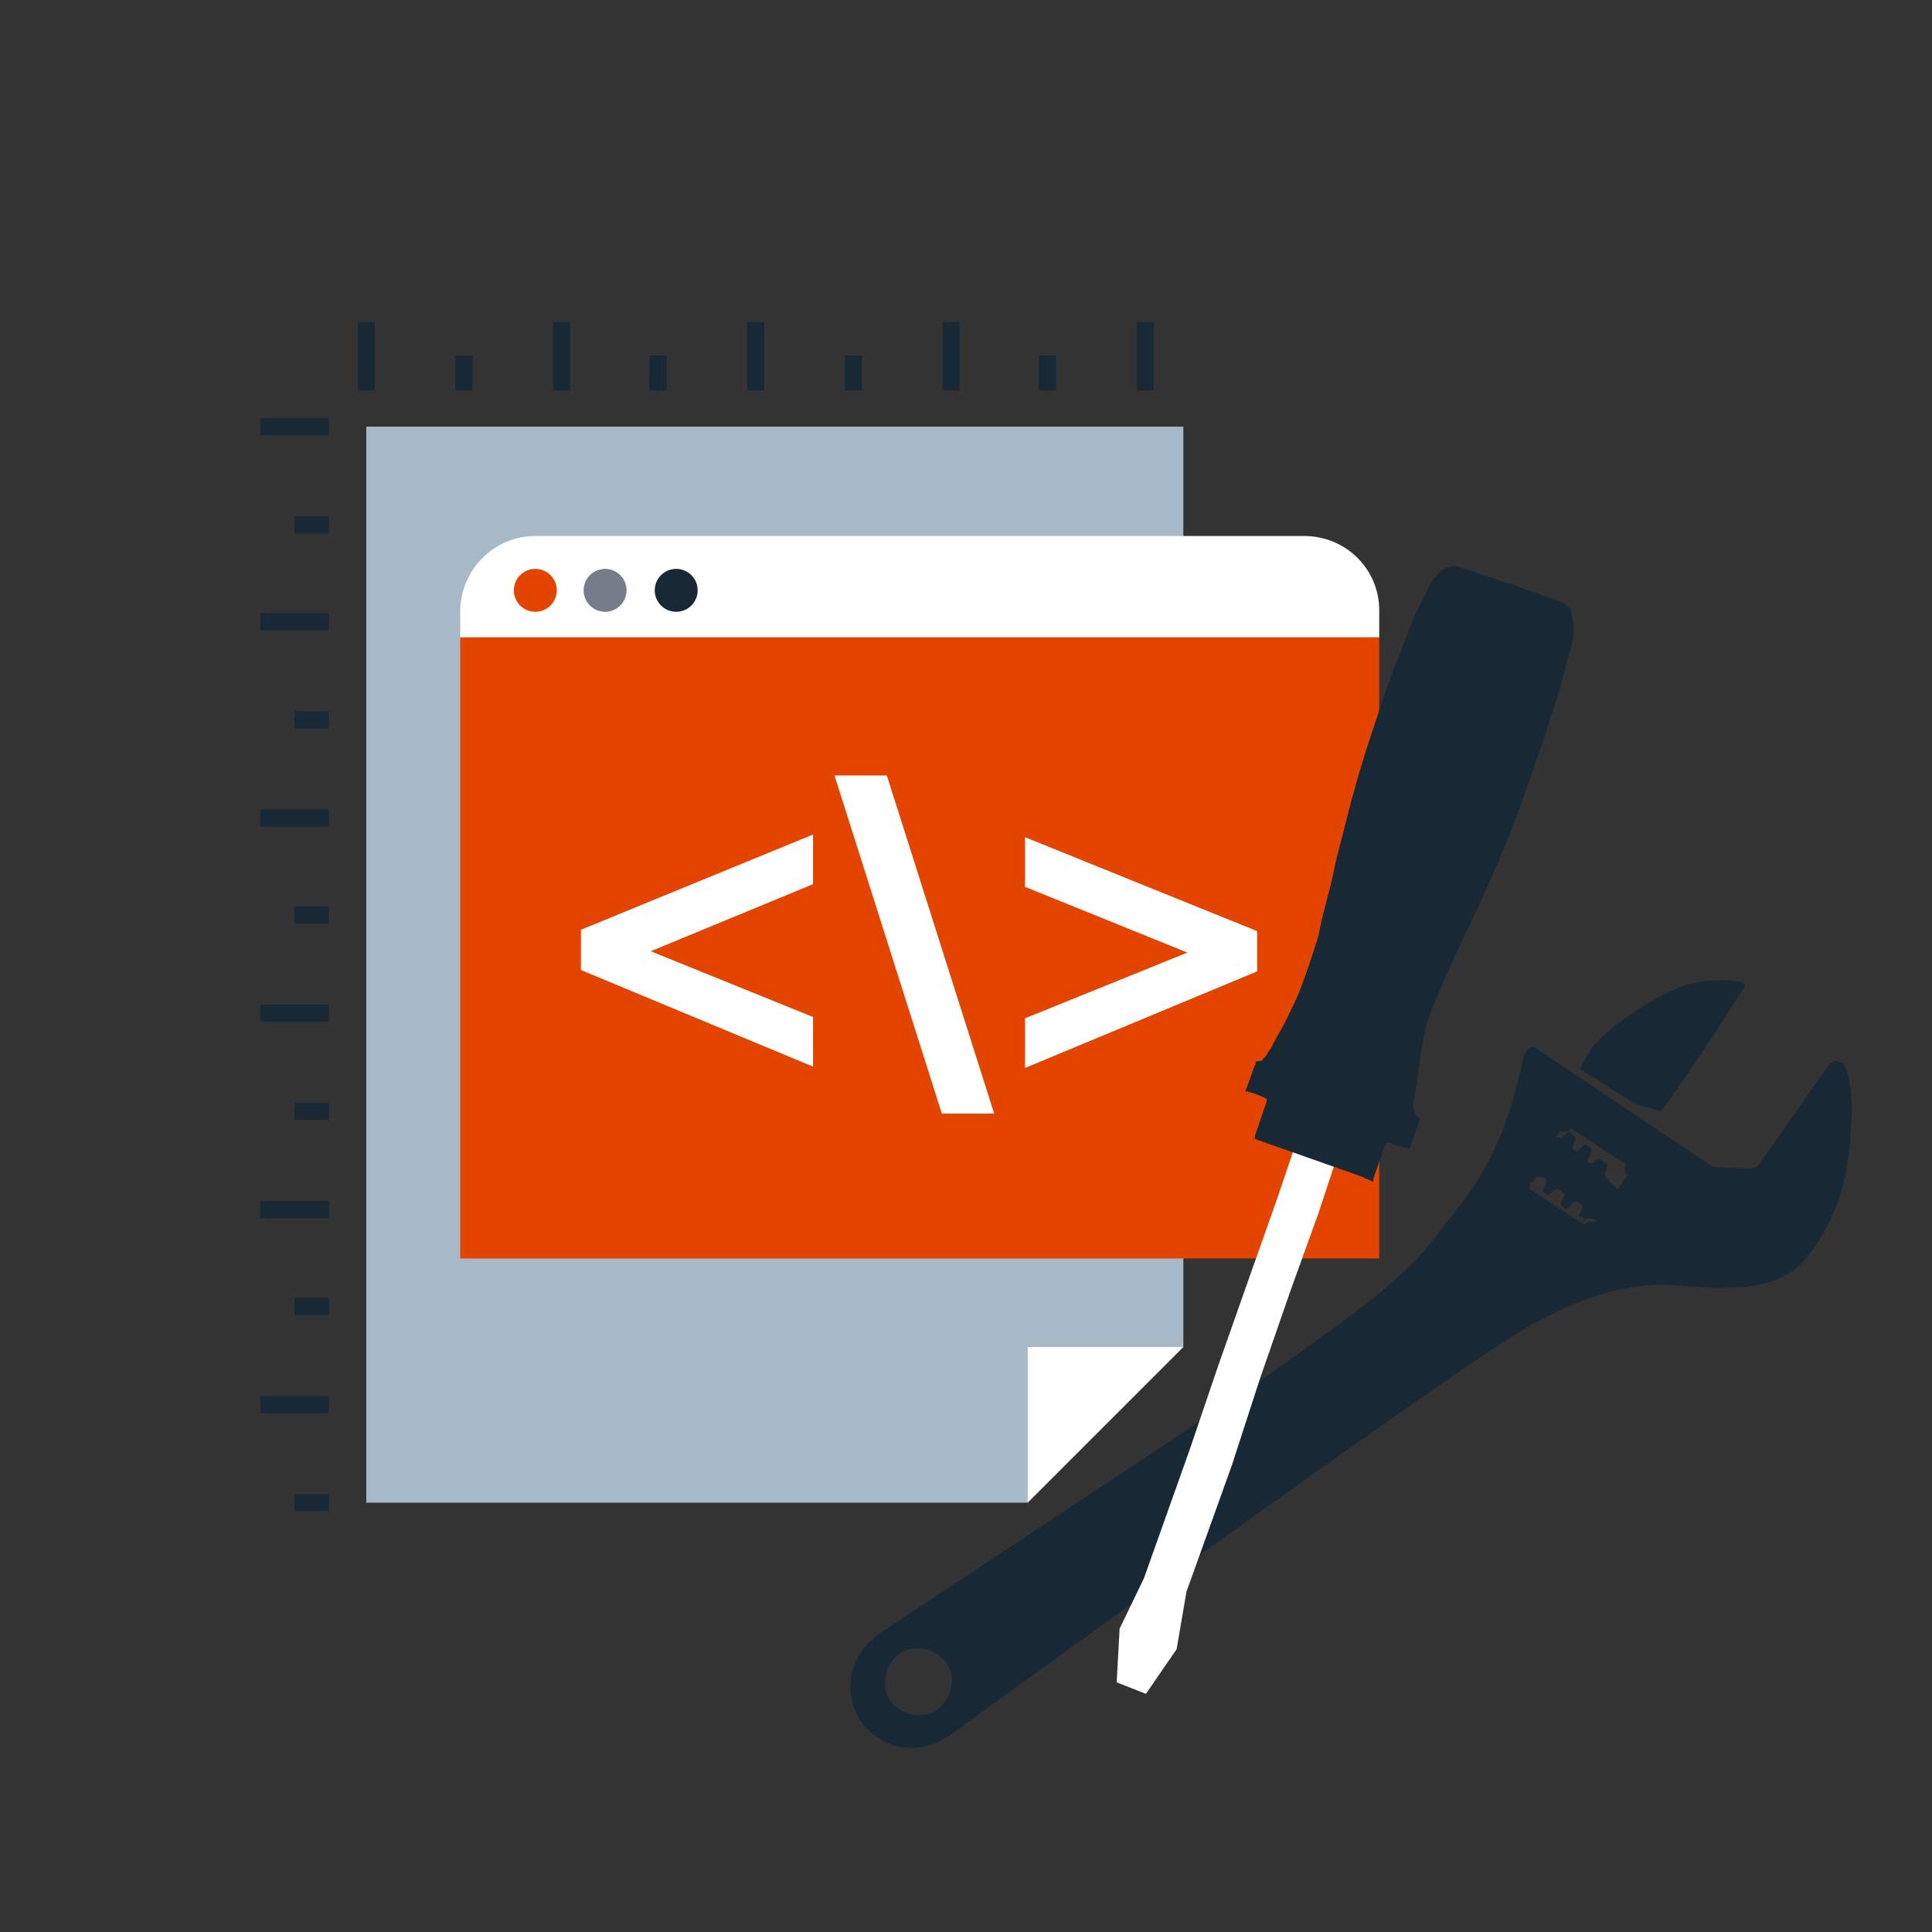 <?xml version="1.0" encoding="utf-8"?>
<!-- Generator: Adobe Illustrator 22.0.0, SVG Export Plug-In . SVG Version: 6.00 Build 0)  -->
<svg version="1.1" id="Layer_1" xmlns="http://www.w3.org/2000/svg" xmlns:xlink="http://www.w3.org/1999/xlink" x="0px" y="0px"
	 viewBox="0 0 144 144" style="enable-background:new 0 0 144 144;" xml:space="preserve">
<rect x="0" y="0" width="144" height="144" fill="#333333" stroke="none"/>
<style type="text/css">
	.st0{fill:#A7B9C7;}
	.st1{fill:#FFFFFF;}
	.st2{fill:#E34400;}
	.st3{fill:#777D88;}
	.st4{fill:#182835;}
</style>
<g id="Background">
</g>
<g>
	<polygon class="st0" points="27.3,112 27.3,31.8 88.2,31.8 88.2,100.4 80.2,104 76.6,112 	"/>
</g>
<polygon class="st1" points="88.2,100.4 76.6,100.4 76.6,112 "/>
<polygon class="st2" points="34.3,47.5 64.1,46.35 102.8,47.5 102.8,93.8 34.3,93.8 "/>
<polygon class="st1" points="70.2,83 74.1,83 66.1,57.8 62.2,57.8 "/>
<polygon class="st1" points="48.5,70.9 60.6,75.8 60.6,79.5 43.3,72.3 43.3,69.3 60.6,62.2 60.6,65.9 "/>
<polygon class="st1" points="93.7,69.4 93.7,72.4 76.4,79.6 76.4,75.9 88.5,71 76.4,66.1 76.4,62.4 "/>
<path class="st1" d="M39.9,39.95c-3.1,0-5.6,2.55-5.6,5.65v1.9h68.5v-2c0-3.1-2.5-5.55-5.6-5.55C97.2,39.95,39.9,39.95,39.9,39.95z"
	/>
<circle class="st2" cx="39.9" cy="44" r="1.6"/>
<circle class="st3" cx="45.1" cy="44" r="1.6"/>
<circle class="st4" cx="50.4" cy="44" r="1.6"/>
<path class="st4" d="M123.8,82.8c0.8-0.9,5.3-7.7,5.8-8.6c0.6-0.8,0.7-1-0.5-1.1c-1.1-0.1-2.4-0.1-4.2,0.6c-1.8,0.7-5.4,3.1-6.3,4.5
	s-0.8,1.5-0.8,1.5l4.1,2.6L123.8,82.8z"/>
<path class="st4" d="M118.2,90.9C118.2,90.8,118.2,90.8,118.2,90.9L118.2,90.9l-0.3-0.2c0,0,0,0-0.1,0l-0.1-0.1l0,0l0,0l0.2-0.4
	c0,0,0,0,0-0.1c0.1-0.1,0.1-0.3,0-0.3c-0.1-0.1-0.2-0.1-0.3-0.2h-0.1h-0.1h-0.1c-0.1,0.1-0.2,0.2-0.3,0.3s-0.2,0.2-0.3,0.2l-0.4-0.3
	c0.1-0.3,0.2-0.4,0.3-0.6c0,0,0-0.1,0-0.2s-0.1-0.1-0.1-0.1c-0.1-0.1-0.2-0.1-0.2-0.2c-0.1,0-0.1-0.1-0.2-0.1s-0.2,0.1-0.3,0.1
	l-0.3,0.3l0,0c-0.1,0.1-0.1,0.1-0.1,0.1l-0.4-0.3c0-0.2,0.1-0.3,0.2-0.5c0,0,0,0,0-0.1s0.1-0.2,0.1-0.2c0-0.1-0.1-0.2-0.2-0.2
	l-0.2-0.1c-0.1,0-0.1,0-0.1,0h-0.1h-0.1c-0.1,0.1-0.3,0.2-0.3,0.3l-0.1,0.1c-0.1,0-0.1,0.1-0.1,0.1c-0.1-0.1-0.2-0.2-0.3-0.2
	c0,0,0,0-0.1,0l-0.1-0.1c0.1-0.2,0.1-0.3,0.2-0.4v-0.1c0.1-0.2,0.1-0.3,0-0.5c-0.1-0.1-0.2-0.2-0.3-0.3c-0.2-0.1-0.7-0.5-0.8-0.5
	l0,0c0-0.1,0.1-0.1,0.1-0.2c0.3-0.4,0.5-0.8,0.8-1.1c0.2-0.2,0.3-0.4,0.4-0.6c0.1-0.1,0.2-0.2,0.3-0.3l0.1-0.1
	c0-0.1,0.1-0.1,0.1-0.1s0,0,0.1,0.1l0,0c0.1,0.1,0.8,0.7,1,0.8c0.2,0.1,0.3,0.2,0.4,0.2h0.2h0.1h0.1c0.2-0.2,0.3-0.3,0.4-0.3
	c0,0,0.1,0,0.1-0.1l0,0c0,0,0,0,0.1,0l0.4,0.3l0,0v0.1c0,0.2-0.1,0.3-0.1,0.4v0.1l-0.1,0.2v0.1l0,0l0.2,0.2h0.1l0,0h0.1l0.2-0.2l0,0
	c0.1-0.1,0.2-0.2,0.3-0.3h0.1l0,0l0.4,0.3l0,0v0.1c0,0.1,0,0.2-0.1,0.3l0,0v0.1l-0.1,0.2l-0.1,0.2v0.1l0,0l0.2,0.1h0.1l0,0h0.1
	c0.2-0.2,0.3-0.3,0.4-0.3l0,0c0,0,0.1-0.1,0.1,0c0.1,0,0.1,0.1,0.2,0.1l0.3,0.2l0,0c0,0,0.1,0,0.1,0.1v0.1c0,0.2-0.1,0.4-0.2,0.6
	v0.1l0,0l0,0c0.1,0.2,0.3,0.3,0.3,0.4c0.1,0.1,0.2,0.2,0.3,0.3c0.2,0.2,0.4,0.3,0.7,0.6c0,0,0,0,0.1,0l0,0c0,0,0,0.1,0.1,0.2
	c0,0,0,0.1-0.1,0.2l-0.1,0.2c-0.2,0.3-0.3,0.5-0.6,0.9c-0.1,0.2-0.2,0.3-0.3,0.4c-0.1,0.2-0.2,0.3-0.3,0.3l-0.1,0.1
	c0,0-0.1,0.1-0.2,0.1s-0.1,0-0.1-0.1l-0.1-0.1c-0.3-0.2-0.4-0.3-0.7-0.3c-0.2,0-0.3,0-0.4,0.1s-0.3,0.2-0.3,0.3
	C118.4,90.7,118.3,90.8,118.2,90.9L118.2,90.9z"/>
<path class="st4" d="M114.6,78.2l12.8,8.6c0.1,0.1,0.3,0.1,0.4,0.2l2.6,0.1c0.3,0,0.5-0.1,0.7-0.3l5.2-7.4c0.3-0.5,1.1-0.4,1.3,0.3
	c0.3,0.8,0.5,2.1,0.4,3.9c-0.2,3.6-0.7,6.8-3.4,10.2c-2,2.5-6.1,2.3-8.4,2.1c-2.3-0.2-6.6-0.8-14.1,4.1c-7.5,4.8-38.1,27-41.1,29.2
	c-3,2.1-5.7,0.8-6.9-1c-1.2-1.9-1-4.7,1.4-6.4c2.5-1.7,25.6-16.9,29.3-19.5c3.7-2.7,9.4-6.4,12.1-10c2.6-3.4,5-5.7,6.6-13.3
	C113.6,78.2,114.2,77.8,114.6,78.2z M70.93,125.57c0.18-1.35-0.81-2.52-2.25-2.7s-2.52,0.81-2.7,2.25s0.81,2.52,2.25,2.7
	C69.67,128,70.74,126.92,70.93,125.57z M121.2,86.8l-4.1-2.7c-0.2,0.3-0.5,0.3-0.8,0.2l-2.5,3.5c0.3,0.2,0.3,0.6,0.2,0.8l4.1,2.7
	c0.2-0.3,0.5-0.3,0.8-0.2l2.4-3.5C121.1,87.3,121,86.9,121.2,86.8z"/>
<polygon class="st1" points="101.23,71.49 99.92,75.26 99.15,77.54 98.82,78.53 98.71,78.82 98.38,79.81 97.73,81.6 96.74,84.77 
	95.2,89.32 93.13,95.17 90.83,101.7 88.64,108.14 85.26,117.64 83.45,121.39 83.23,125.39 85.41,126.25 87.7,122.92 88.43,118.64 
	91.81,109.23 93.9,102.79 96.2,96.16 98.27,90.42 99.81,85.76 100.9,82.69 101.65,81.01 101.98,80.02 102.09,79.72 102.42,78.63 
	103.09,76.45 104.4,72.59 "/>
<path class="st4" d="M94.42,81.9L94.42,81.9c0,0.1-0.01,0.2-0.01,0.2l-0.88,2.58v0.1v0.1l0,0c0.1,0,0.2,0.11,0.3,0.11l0.3,0.11
	c2.48,0.87,4.95,1.75,7.43,2.62l0.2,0.11l0.3,0.11l0.2,0.11h0.1v-0.1v-0.1c0.33-0.89,0.55-1.68,0.87-2.48l0.1-0.1v-0.1h0.1l0.2,0.01
	c0.49,0.21,0.89,0.33,1.39,0.44l0,0l0,0l0,0c0.1-0.1,0.54-1.48,0.76-1.98v-0.1l0,0l0,0l0,0l0,0v-0.1l-0.09-0.2
	c-0.2-0.11-0.29-0.31-0.29-0.41c-0.09-0.3-0.08-0.7,0.03-1c0.14-1.2,0.37-2.39,0.51-3.59l0.35-1.79c0.87-2.48,1.94-4.74,3.01-7.01
	c1.81-3.75,3.53-7.7,4.85-11.76c0.54-1.48,1.09-3.07,1.54-4.56c0.54-1.48,0.89-3.08,1.34-4.66c0.33-0.99,0.36-1.99-0.01-3.1
	l-0.49-0.41l-0.2-0.11h-0.1h0.1l0.2,0.11c-2.47-0.97-5.35-1.86-7.92-2.74c-0.5-0.11-1.01,0.17-1.42,0.56
	c-0.72,0.68-0.95,1.67-1.48,2.56c-0.43,0.89-0.86,1.98-1.19,2.97c-0.86,1.98-1.52,4.06-2.18,6.04c-0.77,2.28-1.44,4.56-2,6.84
	c-0.34,1.39-0.79,2.88-1.03,4.27c-0.34,1.39-0.79,2.88-1.03,4.27c-0.44,1.39-0.88,2.78-1.42,4.16c-0.32,0.79-0.64,1.38-0.96,2.07
	s-0.74,1.28-1.06,1.97c-0.11,0.3-0.31,0.39-0.42,0.69c-0.11,0.2-0.31,0.29-0.31,0.39c-0.1,0.1-0.3,0.09-0.4,0.09l-0.21,0.08h0.1l0,0
	l0,0l0,0l0,0v0.1c-0.32,0.69-0.44,1.29-0.76,1.98v0.1l0,0l0,0c0,0,0,0,0.1,0C93.53,81.47,93.93,81.68,94.42,81.9L94.42,81.9
	L94.42,81.9"/>
<g>
	<rect x="26.66" y="24" class="st4" width="1.28" height="5.1"/>
</g>
<g>
	<rect x="33.94" y="26.5" class="st4" width="1.28" height="2.6"/>
</g>
<g>
	<rect x="41.23" y="24" class="st4" width="1.28" height="5.1"/>
</g>
<g>
	<rect x="48.41" y="26.5" class="st4" width="1.28" height="2.6"/>
</g>
<g>
	<rect x="55.69" y="24" class="st4" width="1.28" height="5.1"/>
</g>
<g>
	<rect x="62.97" y="26.5" class="st4" width="1.28" height="2.6"/>
</g>
<g>
	<rect x="70.26" y="24" class="st4" width="1.28" height="5.1"/>
</g>
<g>
	<rect x="77.44" y="26.5" class="st4" width="1.28" height="2.6"/>
</g>
<g>
	<rect x="84.72" y="24" class="st4" width="1.28" height="5.1"/>
</g>
<g>
	<rect x="19.4" y="31.16" class="st4" width="5.1" height="1.28"/>
</g>
<g>
	<rect x="19.4" y="89.51" class="st4" width="5.1" height="1.28"/>
</g>
<g>
	<rect x="21.95" y="82.19" class="st4" width="2.55" height="1.28"/>
</g>
<g>
	<rect x="21.95" y="96.73" class="st4" width="2.55" height="1.28"/>
</g>
<g>
	<rect x="19.4" y="89.51" class="st4" width="5.1" height="1.28"/>
</g>
<g>
	<rect x="19.4" y="104.05" class="st4" width="5.1" height="1.28"/>
</g>
<g>
	<rect x="21.95" y="96.73" class="st4" width="2.55" height="1.28"/>
</g>
<g>
	<rect x="21.95" y="111.36" class="st4" width="2.55" height="1.28"/>
</g>
<g>
	<rect x="19.4" y="74.87" class="st4" width="5.1" height="1.28"/>
</g>
<g>
	<rect x="21.95" y="67.56" class="st4" width="2.55" height="1.28"/>
</g>
<g>
	<rect x="19.4" y="60.33" class="st4" width="5.1" height="1.28"/>
</g>
<g>
	<rect x="21.95" y="53.02" class="st4" width="2.55" height="1.28"/>
</g>
<g>
	<rect x="19.4" y="45.7" class="st4" width="5.1" height="1.28"/>
</g>
<g>
	<rect x="21.95" y="38.48" class="st4" width="2.55" height="1.28"/>
</g>
</svg>
